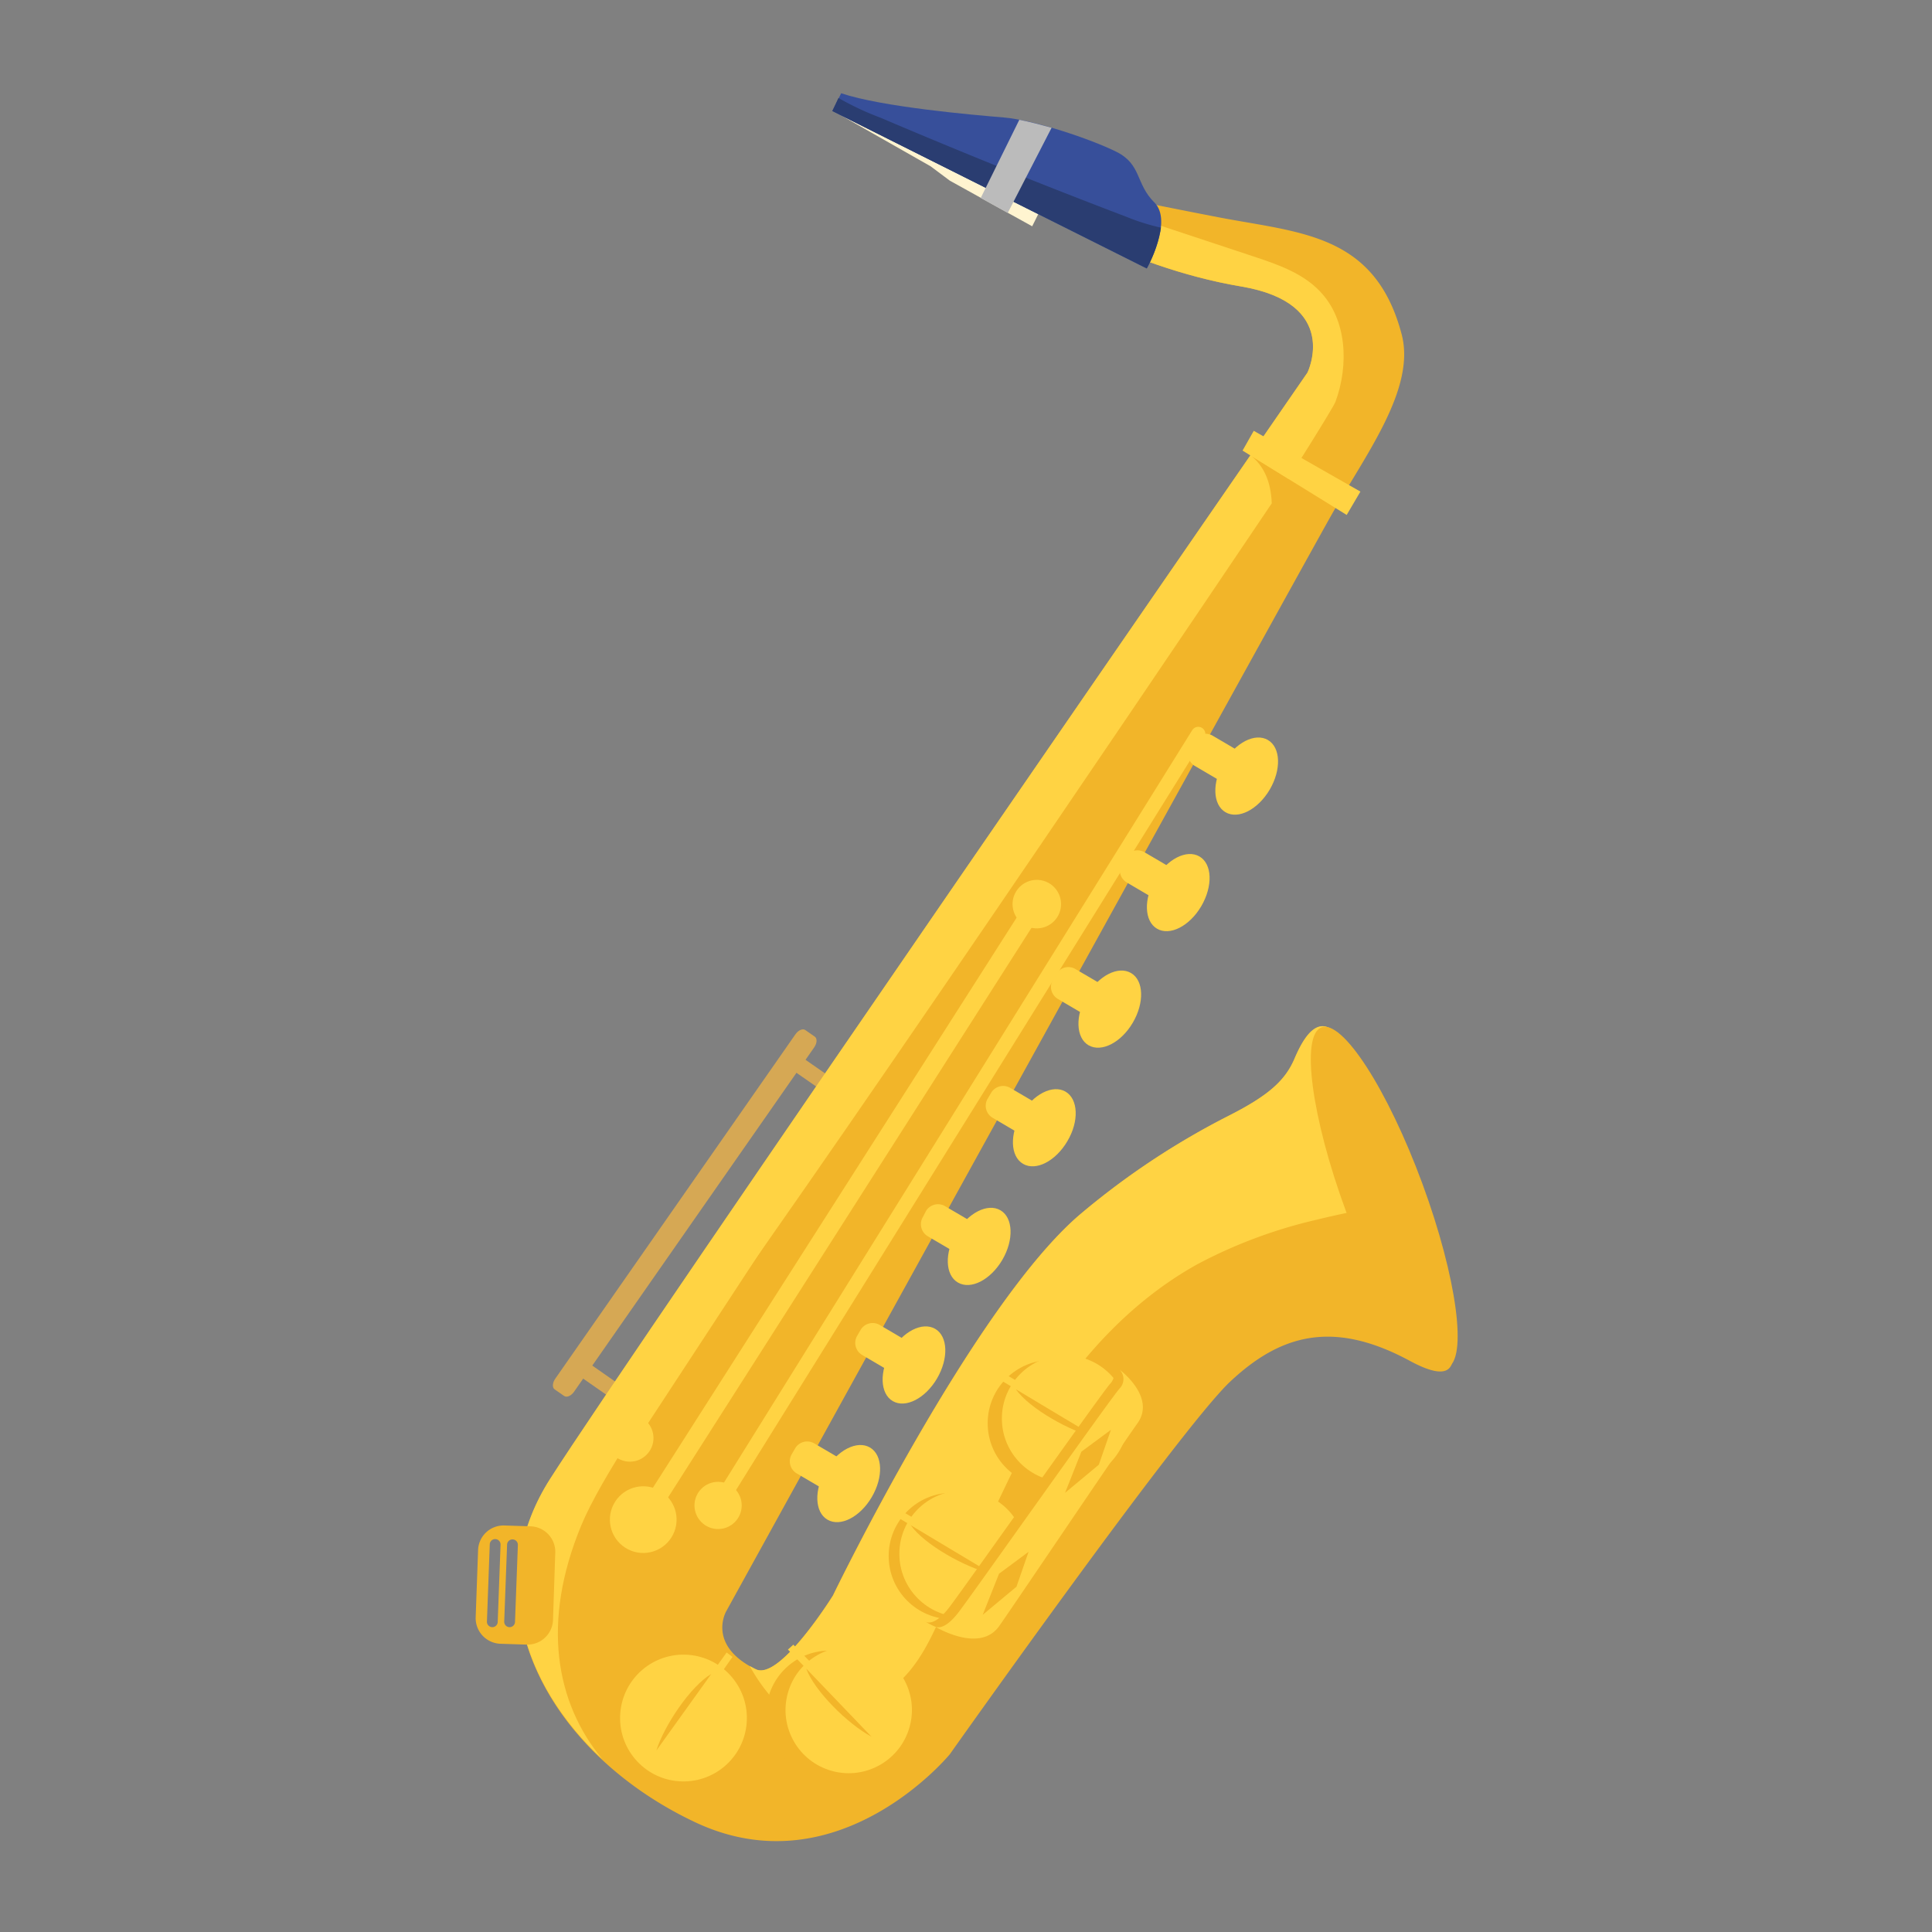 <?xml version="1.0" encoding="UTF-8" standalone="no"?>
<svg
   xmlns:dc="http://purl.org/dc/elements/1.1/"
   xmlns:cc="http://creativecommons.org/ns#"
   xmlns:rdf="http://www.w3.org/1999/02/22-rdf-syntax-ns#"
   xmlns:svg="http://www.w3.org/2000/svg"
   xmlns="http://www.w3.org/2000/svg"
   xmlns:sodipodi="http://sodipodi.sourceforge.net/DTD/sodipodi-0.dtd"
   xmlns:inkscape="http://www.inkscape.org/namespaces/inkscape"
   viewBox="0 0 100 100"
   version="1.1"
   id="svg120"
   sodipodi:docname="Sax.svg"
   width="100"
   height="100"
   inkscape:export-filename="D:\Travail\2018 - ..., Web Dev\2018 - Bebra's Tasks\tasks\v01\Bebras\2020\2020-FR-01-play-music\assets\Sax.png"
   inkscape:export-xdpi="96"
   inkscape:export-ydpi="96"
   inkscape:version="0.92.3 (2405546, 2018-03-11)">
  <rect x="0" y="0" width="100" height="100" fill="#808080" stroke="none"/>
  <sodipodi:namedview
     pagecolor="#ffffff"
     bordercolor="#666666"
     borderopacity="1"
     objecttolerance="10"
     gridtolerance="10"
     guidetolerance="10"
     inkscape:pageopacity="0"
     inkscape:pageshadow="2"
     inkscape:window-width="1920"
     inkscape:window-height="1017"
     id="namedview122"
     showgrid="false"
     inkscape:zoom="2.8283796"
     inkscape:cx="46.20639"
     inkscape:cy="34.251099"
     inkscape:window-x="-8"
     inkscape:window-y="-8"
     inkscape:window-maximized="1"
     inkscape:current-layer="svg120" />
  <defs
     id="defs4">
    <style
       id="style2">.cls-1{fill:#fff4d0;}.cls-2{fill:#d6a854;}.cls-3{fill:#f2b529;}.cls-4{fill:#ffd343;}.cls-5{fill:#374f9a;}.cls-6{fill:#2a3d71;}.cls-7{fill:#bbb;}.cls-8{fill:none;stroke:#ffd343;stroke-linecap:round;stroke-miterlimit:10;stroke-width:2.71px;}</style>
  </defs>
  <title
     id="title6">Sax</title>
  <g
     id="Layer_2"
     data-name="Layer 2"
     transform="matrix(0.271,0,0,0.271,24.621,4.827)">
    <g
       id="Layer_1-2"
       data-name="Layer 1">
      <polygon
         class="cls-1"
         points="107.45,23.08 69.69,4.17 86.89,13.95 90.57,16.7 106.29,25.41 "
         id="polygon8"
         style="fill:#fff4d0" />
      <path
         class="cls-2"
         d="m 18.79,248 c -0.54,0.79 -1.4,1.16 -1.88,0.82 l -1.83,-1.27 c -0.49,-0.34 -0.43,-1.26 0.13,-2.05 l 45.86,-65.76 c 0.56,-0.8 1.39,-1.16 1.88,-0.82 l 1.83,1.27 c 0.48,0.34 0.43,1.26 -0.13,2.05 z"
         id="path10"
         inkscape:connector-curvature="0"
         style="fill:#d6a854" />
      <rect
         class="cls-2"
         x="64.97"
         y="183.23"
         width="3.03"
         height="11.8"
         transform="matrix(0.57,-0.82,0.82,0.57,-126.68,135.46)"
         id="rect12"
         style="fill:#d6a854" />
      <polygon
         class="cls-2"
         points="29.84,251.99 20.16,245.24 21.9,242.75 31.57,249.5 "
         id="polygon14"
         style="fill:#d6a854" />
      <path
         class="cls-3"
         d="m 105,20.74 2.58,-4 c 0,0 18.53,3.91 34.2,6.93 15.67,3.02 30,3.08 35.08,22.38 2.74,10.38 -6.91,23 -13.35,34.39 -5.93,10.48 -115.66,209.5 -115.66,209.5 0,0 -3.77,6.48 5.66,11.09 4.56,2.23 14.73,-14.13 14.73,-14.13 0,0 26.94,-55.73 47.36,-72.9 a 147.21,147.21 0 0 1 28.3,-18.72 c 7.62,-3.87 10.75,-6.76 12.5,-10.87 1.75,-4.11 4.95,-9.77 9.3,-3.14 4.35,6.63 13,32 15.8,41.83 2.8,9.83 11.59,26.93 -3.09,19 -14.68,-7.93 -24.73,-5 -34.28,3.95 -9.55,8.95 -53.57,71.19 -53.57,71.19 0,0 -21.23,25.88 -48.61,13 C 14.57,317.36 -1.45,289.29 14.22,264.74 29.89,240.19 158.87,53.36 158.87,53.36 c 0,0 6.51,-13.22 -12.67,-16.46 C 123.4,33.05 105,20.74 105,20.74 Z"
         id="path16"
         inkscape:connector-curvature="0"
         style="fill:#f2b529" />
      <path
         class="cls-4"
         d="m 20.16,273.55 c 3.82,-9.21 14.66,-24.87 20.51,-32.95 31,-42.79 111.38,-162.28 111.38,-162.28 -0.17,-4.38 -1.64,-7.13 -3.83,-9 l 7,4.31 c 0,0 8.46,-13.34 9,-14.71 2.57,-7 2.22,-15.71 -3,-21.12 -3.35,-3.5 -8.14,-5.14 -12.74,-6.66 L 107.11,17.45 105,20.74 c 0,0 18.4,12.31 41.19,16.16 19.18,3.24 12.67,16.46 12.67,16.46 0,0 -128.99,186.73 -144.65,211.28 -11.83,18.55 -5.58,39.06 10,53.57 C 15.23,307.39 12.52,292 20.16,273.55 Z"
         id="path18"
         inkscape:connector-curvature="0"
         style="fill:#ffd343" />
      <path
         class="cls-4"
         d="m 151.66,133 c -2.25,3.81 -6,5.75 -8.45,4.32 -2.45,-1.43 -2.59,-5.68 -0.35,-9.49 2.24,-3.81 6,-5.74 8.45,-4.31 2.45,1.43 2.59,5.66 0.35,9.48 z"
         id="path20"
         inkscape:connector-curvature="0"
         style="fill:#ffd343" />
      <path
         class="cls-4"
         d="m 150,132.81 a 2.65,2.65 0 0 1 -3.64,0.95 l -9,-5.28 a 2.67,2.67 0 0 1 -0.95,-3.65 l 0.68,-1.14 a 2.67,2.67 0 0 1 3.65,-1 l 9,5.29 a 2.66,2.66 0 0 1 0.95,3.65 z"
         id="path22"
         inkscape:connector-curvature="0"
         style="fill:#ffd343" />
      <path
         class="cls-4"
         d="m 138.59,155.26 c -2.24,3.81 -6,5.74 -8.45,4.31 -2.45,-1.43 -2.59,-5.67 -0.35,-9.48 2.24,-3.81 6,-5.75 8.45,-4.32 2.45,1.43 2.58,5.67 0.35,9.49 z"
         id="path24"
         inkscape:connector-curvature="0"
         style="fill:#ffd343" />
      <path
         class="cls-4"
         d="m 137,155.07 a 2.67,2.67 0 0 1 -3.65,0.95 l -9,-5.29 a 2.67,2.67 0 0 1 -0.95,-3.64 l 0.68,-1.14 a 2.66,2.66 0 0 1 3.64,-1 l 9,5.28 a 2.67,2.67 0 0 1 1,3.65 z"
         id="path26"
         inkscape:connector-curvature="0"
         style="fill:#ffd343" />
      <path
         class="cls-4"
         d="m 125.51,177.51 c -2.23,3.81 -6,5.74 -8.45,4.32 -2.45,-1.42 -2.58,-5.68 -0.34,-9.49 2.24,-3.81 6,-5.74 8.45,-4.31 2.45,1.43 2.57,5.68 0.34,9.48 z"
         id="path28"
         inkscape:connector-curvature="0"
         style="fill:#ffd343" />
      <path
         class="cls-4"
         d="m 123.88,177.34 a 2.68,2.68 0 0 1 -3.65,0.95 l -9,-5.29 a 2.66,2.66 0 0 1 -1,-3.64 l 0.67,-1.15 a 2.66,2.66 0 0 1 3.65,-0.94 l 9,5.28 a 2.67,2.67 0 0 1 0.95,3.65 z"
         id="path30"
         inkscape:connector-curvature="0"
         style="fill:#ffd343" />
      <path
         class="cls-4"
         d="m 113,200.17 c -2.24,3.8 -6,5.74 -8.45,4.31 -2.45,-1.43 -2.59,-5.68 -0.35,-9.48 2.24,-3.8 6,-5.74 8.45,-4.32 2.45,1.42 2.63,5.68 0.35,9.49 z"
         id="path32"
         inkscape:connector-curvature="0"
         style="fill:#ffd343" />
      <path
         class="cls-4"
         d="m 111.42,200 a 2.67,2.67 0 0 1 -3.65,1 l -9,-5.3 a 2.66,2.66 0 0 1 -1,-3.64 l 0.68,-1.15 a 2.67,2.67 0 0 1 3.65,-0.94 l 9,5.28 a 2.68,2.68 0 0 1 0.94,3.65 z"
         id="path34"
         inkscape:connector-curvature="0"
         style="fill:#ffd343" />
      <path
         class="cls-4"
         d="m 100.58,222.83 c -2.25,3.81 -6,5.75 -8.47,4.32 -2.47,-1.43 -2.58,-5.68 -0.34,-9.49 2.24,-3.81 6,-5.74 8.45,-4.32 2.45,1.42 2.6,5.66 0.36,9.49 z"
         id="path36"
         inkscape:connector-curvature="0"
         style="fill:#ffd343" />
      <path
         class="cls-4"
         d="m 99,222.65 a 2.66,2.66 0 0 1 -3.65,0.94 l -9,-5.28 A 2.68,2.68 0 0 1 85.4,214.66 L 86,213.5 a 2.67,2.67 0 0 1 3.65,-0.94 l 9,5.28 a 2.66,2.66 0 0 1 0.95,3.64 z"
         id="path38"
         inkscape:connector-curvature="0"
         style="fill:#ffd343" />
      <path
         class="cls-4"
         d="m 88.11,245.48 c -2.23,3.8 -6,5.74 -8.45,4.31 -2.45,-1.43 -2.58,-5.67 -0.35,-9.48 2.23,-3.81 6,-5.74 8.45,-4.32 2.45,1.42 2.59,5.68 0.35,9.49 z"
         id="path40"
         inkscape:connector-curvature="0"
         style="fill:#ffd343" />
      <path
         class="cls-4"
         d="m 86.49,245.29 a 2.67,2.67 0 0 1 -3.64,1 l -9,-5.29 a 2.67,2.67 0 0 1 -1,-3.65 l 0.67,-1.16 a 2.67,2.67 0 0 1 3.65,-0.94 l 9,5.29 a 2.66,2.66 0 0 1 0.95,3.65 z"
         id="path42"
         inkscape:connector-curvature="0"
         style="fill:#ffd343" />
      <path
         class="cls-4"
         d="m 75.65,268.13 c -2.24,3.81 -6,5.75 -8.46,4.31 -2.46,-1.44 -2.58,-5.68 -0.35,-9.48 2.23,-3.8 6,-5.74 8.46,-4.31 2.46,1.43 2.59,5.67 0.35,9.48 z"
         id="path44"
         inkscape:connector-curvature="0"
         style="fill:#ffd343" />
      <path
         class="cls-4"
         d="m 74,267.95 a 2.67,2.67 0 0 1 -3.65,0.95 l -9,-5.28 a 2.67,2.67 0 0 1 -1,-3.65 l 0.67,-1.16 a 2.67,2.67 0 0 1 3.65,-0.94 l 9,5.28 a 2.67,2.67 0 0 1 0.95,3.65 z"
         id="path46"
         inkscape:connector-curvature="0"
         style="fill:#ffd343" />
      <path
         class="cls-5"
         d="m 128.17,33.46 c 0,0 5.09,-9 1.46,-12.6 C 126,17.26 127.22,13.6 122.37,11.18 117.52,8.76 106.63,5.1 100.81,4.62 94.99,4.14 77.57,2.62 69.81,0 l -1.7,3.39 1.58,0.79 z"
         id="path48"
         inkscape:connector-curvature="0"
         style="fill:#374f9a" />
      <path
         class="cls-6"
         d="m 124.29,23.6 q -23.67,-9 -47,-18.94 a 54.42,54.42 0 0 1 -8,-3.76 l -1.17,2.49 1.58,0.79 58.48,29.28 a 24.09,24.09 0 0 0 2.7,-7.79 41.34,41.34 0 0 1 -6.59,-2.07 z"
         id="path50"
         inkscape:connector-curvature="0"
         style="fill:#2a3d71" />
      <path
         class="cls-7"
         d="M 103.83,5.07 96.46,20 101.62,22.86 110,6.59 C 107.85,6 105.73,5.43 103.83,5.07 Z"
         id="path52"
         inkscape:connector-curvature="0"
         style="fill:#bbbbbb" />
      <circle
         class="cls-4"
         cx="107.42"
         cy="154.21"
         r="4.64"
         transform="matrix(0.54,-0.84,0.84,0.54,-80.37,161.83)"
         id="circle54"
         style="fill:#ffd343" />
      <circle
         class="cls-4"
         cx="32.01"
         cy="272.41"
         r="6.37"
         transform="rotate(-57.46,32.026,272.426)"
         id="circle56"
         style="fill:#ffd343" />
      <rect
         class="cls-4"
         x="-0.03"
         y="212.24"
         width="138.66"
         height="3.44"
         transform="rotate(-57.46,69.313,213.97)"
         id="rect58"
         style="fill:#ffd343" />
      <circle
         class="cls-4"
         cx="38.73"
         cy="311.32"
         r="12.07"
         transform="matrix(0.08,-1,1,0.08,-274.73,324.15)"
         id="circle60"
         style="fill:#ffd343" />
      <polygon
         class="cls-4"
         points="47.93,297.81 37.14,312.84 40.09,311.44 49.05,298.65 "
         id="polygon62"
         style="fill:#ffd343" />
      <path
         class="cls-3"
         d="m 45,301.91 c -3.93,2.3 -9,9.84 -10.49,14.62 z"
         id="path64"
         inkscape:connector-curvature="0"
         style="fill:#f2b529" />
      <path
         class="cls-3"
         d="m 86,291.06 c 0,0 2.28,0.6 5.46,-3.61 3.18,-4.21 28.33,-39 30,-40.86 1.67,-1.86 0,-4.48 0,-4.48 0,0 7,5.18 3.4,10.23 -3.6,5.05 -23.86,35.14 -26.37,38.72 -3.81,5.41 -12.49,0 -12.49,0 z"
         id="path66"
         inkscape:connector-curvature="0"
         style="fill:#f2b529" />
      <line
         class="cls-8"
         x1="46.3"
         y1="269.72"
         x2="138.01"
         y2="122.36"
         id="line68"
         style="fill:none;stroke:#ffd343;stroke-width:2.71px;stroke-linecap:round;stroke-miterlimit:10" />
      <circle
         class="cls-4"
         cx="46.3"
         cy="269.72"
         r="4.51"
         id="circle70"
         style="fill:#ffd343" />
      <line
         class="cls-8"
         x1="29.45"
         y1="256.85"
         x2="125.54"
         y2="110.13"
         id="line72"
         style="fill:none;stroke:#ffd343;stroke-width:2.71px;stroke-linecap:round;stroke-miterlimit:10" />
      <circle
         class="cls-4"
         cx="29.45"
         cy="256.85"
         r="4.51"
         id="circle74"
         style="fill:#ffd343" />
      <path
         class="cls-3"
         d="m 10.51,273.71 -5,-0.16 a 4.87,4.87 0 0 0 -5.05,4.71 L 0,291.09 a 4.9,4.9 0 0 0 4.72,5.05 l 5,0.16 a 4.88,4.88 0 0 0 5.05,-4.72 l 0.43,-12.81 a 4.88,4.88 0 0 0 -4.69,-5.06 z M 4.21,292 a 1.031,1.031 0 0 1 -2.06,-0.08 l 0.54,-14.76 a 1.031,1.031 0 1 1 2.06,0.08 z m 3.3,0 A 1.031,1.031 0 0 1 5.45,291.92 L 6,277.18 a 1.031,1.031 0 0 1 2.06,0.08 z"
         id="path76"
         inkscape:connector-curvature="0"
         style="fill:#f2b529" />
      <polygon
         class="cls-4"
         points="148.61,64.47 168.98,76.08 166.36,80.54 146.47,68.25 "
         id="polygon78"
         style="fill:#ffd343" />
      <path
         class="cls-4"
         d="m 178,211.9 c -3.79,-11.4 -9.16,-25.9 -12.31,-30.66 -4.36,-6.63 -7.53,-1 -9.3,3.14 -1.77,4.14 -4.88,7 -12.5,10.87 A 147.21,147.21 0 0 0 115.6,214 c -20.41,17.21 -47.35,72.94 -47.35,72.94 0,0 -10.17,16.33 -14.74,14.06 -0.42,-0.2 -0.8,-0.41 -1.17,-0.62 a 33.91,33.91 0 0 0 5.07,7 c 3.7,3.52 14.4,0.88 16.87,0 12.52,-4.48 13.88,-18 20.77,-29.39 2.87,-4.74 5.06,-9.86 7.53,-14.82 8,-16.07 19.64,-30.88 35.36,-39.57 a 93,93 0 0 1 22.73,-8.46 154.71,154.71 0 0 1 17.33,-3.24 z"
         id="path80"
         inkscape:connector-curvature="0"
         style="fill:#ffd343" />
      <circle
         class="cls-3"
         cx="109.86"
         cy="254.02"
         r="12.07"
         id="circle82"
         style="fill:#f2b529" />
      <circle
         class="cls-3"
         cx="90.95"
         cy="279.38"
         r="12.07"
         id="circle84"
         style="fill:#f2b529" />
      <circle
         class="cls-3"
         cx="67.56"
         cy="309.52"
         r="12.07"
         id="circle86"
         style="fill:#f2b529" />
      <path
         class="cls-3"
         d="m 180.81,208.24 c 6.62,18 8.73,33.72 4.7,35.2 -4.03,1.48 -12.64,-11.87 -19.26,-29.83 -6.62,-17.96 -8.72,-33.71 -4.7,-35.2 4.02,-1.49 12.64,11.88 19.26,29.83 z"
         id="path88"
         inkscape:connector-curvature="0"
         style="fill:#f2b529" />
      <circle
         class="cls-4"
         cx="112.57"
         cy="253.12"
         r="12.07"
         id="circle90"
         style="fill:#ffd343" />
      <polygon
         class="cls-4"
         points="98.84,244.93 114.71,254.44 113.07,251.62 99.59,243.75 "
         id="polygon92"
         style="fill:#ffd343" />
      <path
         class="cls-3"
         d="m 103.17,247.53 c 2.62,3.73 10.55,8.15 15.44,9.25 z"
         id="path94"
         inkscape:connector-curvature="0"
         style="fill:#f2b529" />
      <circle
         class="cls-4"
         cx="92.99"
         cy="278.96"
         r="12.07"
         id="circle96"
         style="fill:#ffd343" />
      <polygon
         class="cls-4"
         points="78.77,270.9 94.64,280.41 93,277.59 79.51,269.72 "
         id="polygon98"
         style="fill:#ffd343" />
      <path
         class="cls-3"
         d="m 83.1,273.5 c 2.62,3.73 10.55,8.15 15.44,9.25 z"
         id="path100"
         inkscape:connector-curvature="0"
         style="fill:#f2b529" />
      <path
         class="cls-3"
         d="m 86,292 -0.23,-0.14 A 1,1 0 0 0 86,292 Z"
         id="path102"
         inkscape:connector-curvature="0"
         style="fill:#f2b529" />
      <path
         class="cls-3"
         d="m 121.2,242.89 a 2.57,2.57 0 0 1 0,3.57 c -1.68,1.85 -27.5,38.45 -30.69,42.65 -2.5,3.3 -4,3.09 -4.56,2.85 1.39,0.8 8.79,4.76 12.24,-0.14 2.52,-3.58 22.84,-33.66 26.4,-38.72 3.56,-5.06 -3.39,-10.21 -3.39,-10.21 z"
         id="path104"
         inkscape:connector-curvature="0"
         style="fill:#f2b529" />
      <path
         class="cls-4"
         d="m 87.53,292.74 c 0,0 1.6,1.49 4.78,-2.72 3.18,-4.21 29,-40.8 30.69,-42.65 a 2.57,2.57 0 0 0 0,-3.57 c 0,0 7,5.18 3.4,10.23 -3.6,5.05 -23.88,35.14 -26.4,38.72 -3.82,5.4 -12.47,-0.01 -12.47,-0.01 z"
         id="path106"
         inkscape:connector-curvature="0"
         style="fill:#ffd343" />
      <polygon
         class="cls-3"
         points="96.84,290.61 103.29,285.24 105.6,278.58 99.96,282.76 "
         id="polygon108"
         style="fill:#f2b529" />
      <polygon
         class="cls-3"
         points="112.57,267.31 119.02,261.94 121.33,255.28 115.69,259.45 "
         id="polygon110"
         style="fill:#f2b529" />
      <circle
         class="cls-4"
         cx="71.25"
         cy="308.76"
         r="12.07"
         transform="rotate(-74.75,71.271,308.777)"
         id="circle112"
         style="fill:#ffd343" />
      <polygon
         class="cls-4"
         points="59.64,297.25 72.45,310.6 71.61,307.45 60.67,296.31 "
         id="polygon114"
         style="fill:#ffd343" />
      <path
         class="cls-3"
         d="m 63.14,300.89 c 1.55,4.28 8,10.63 12.46,13 z"
         id="path116"
         inkscape:connector-curvature="0"
         style="fill:#f2b529" />
    </g>
  </g>
</svg>
